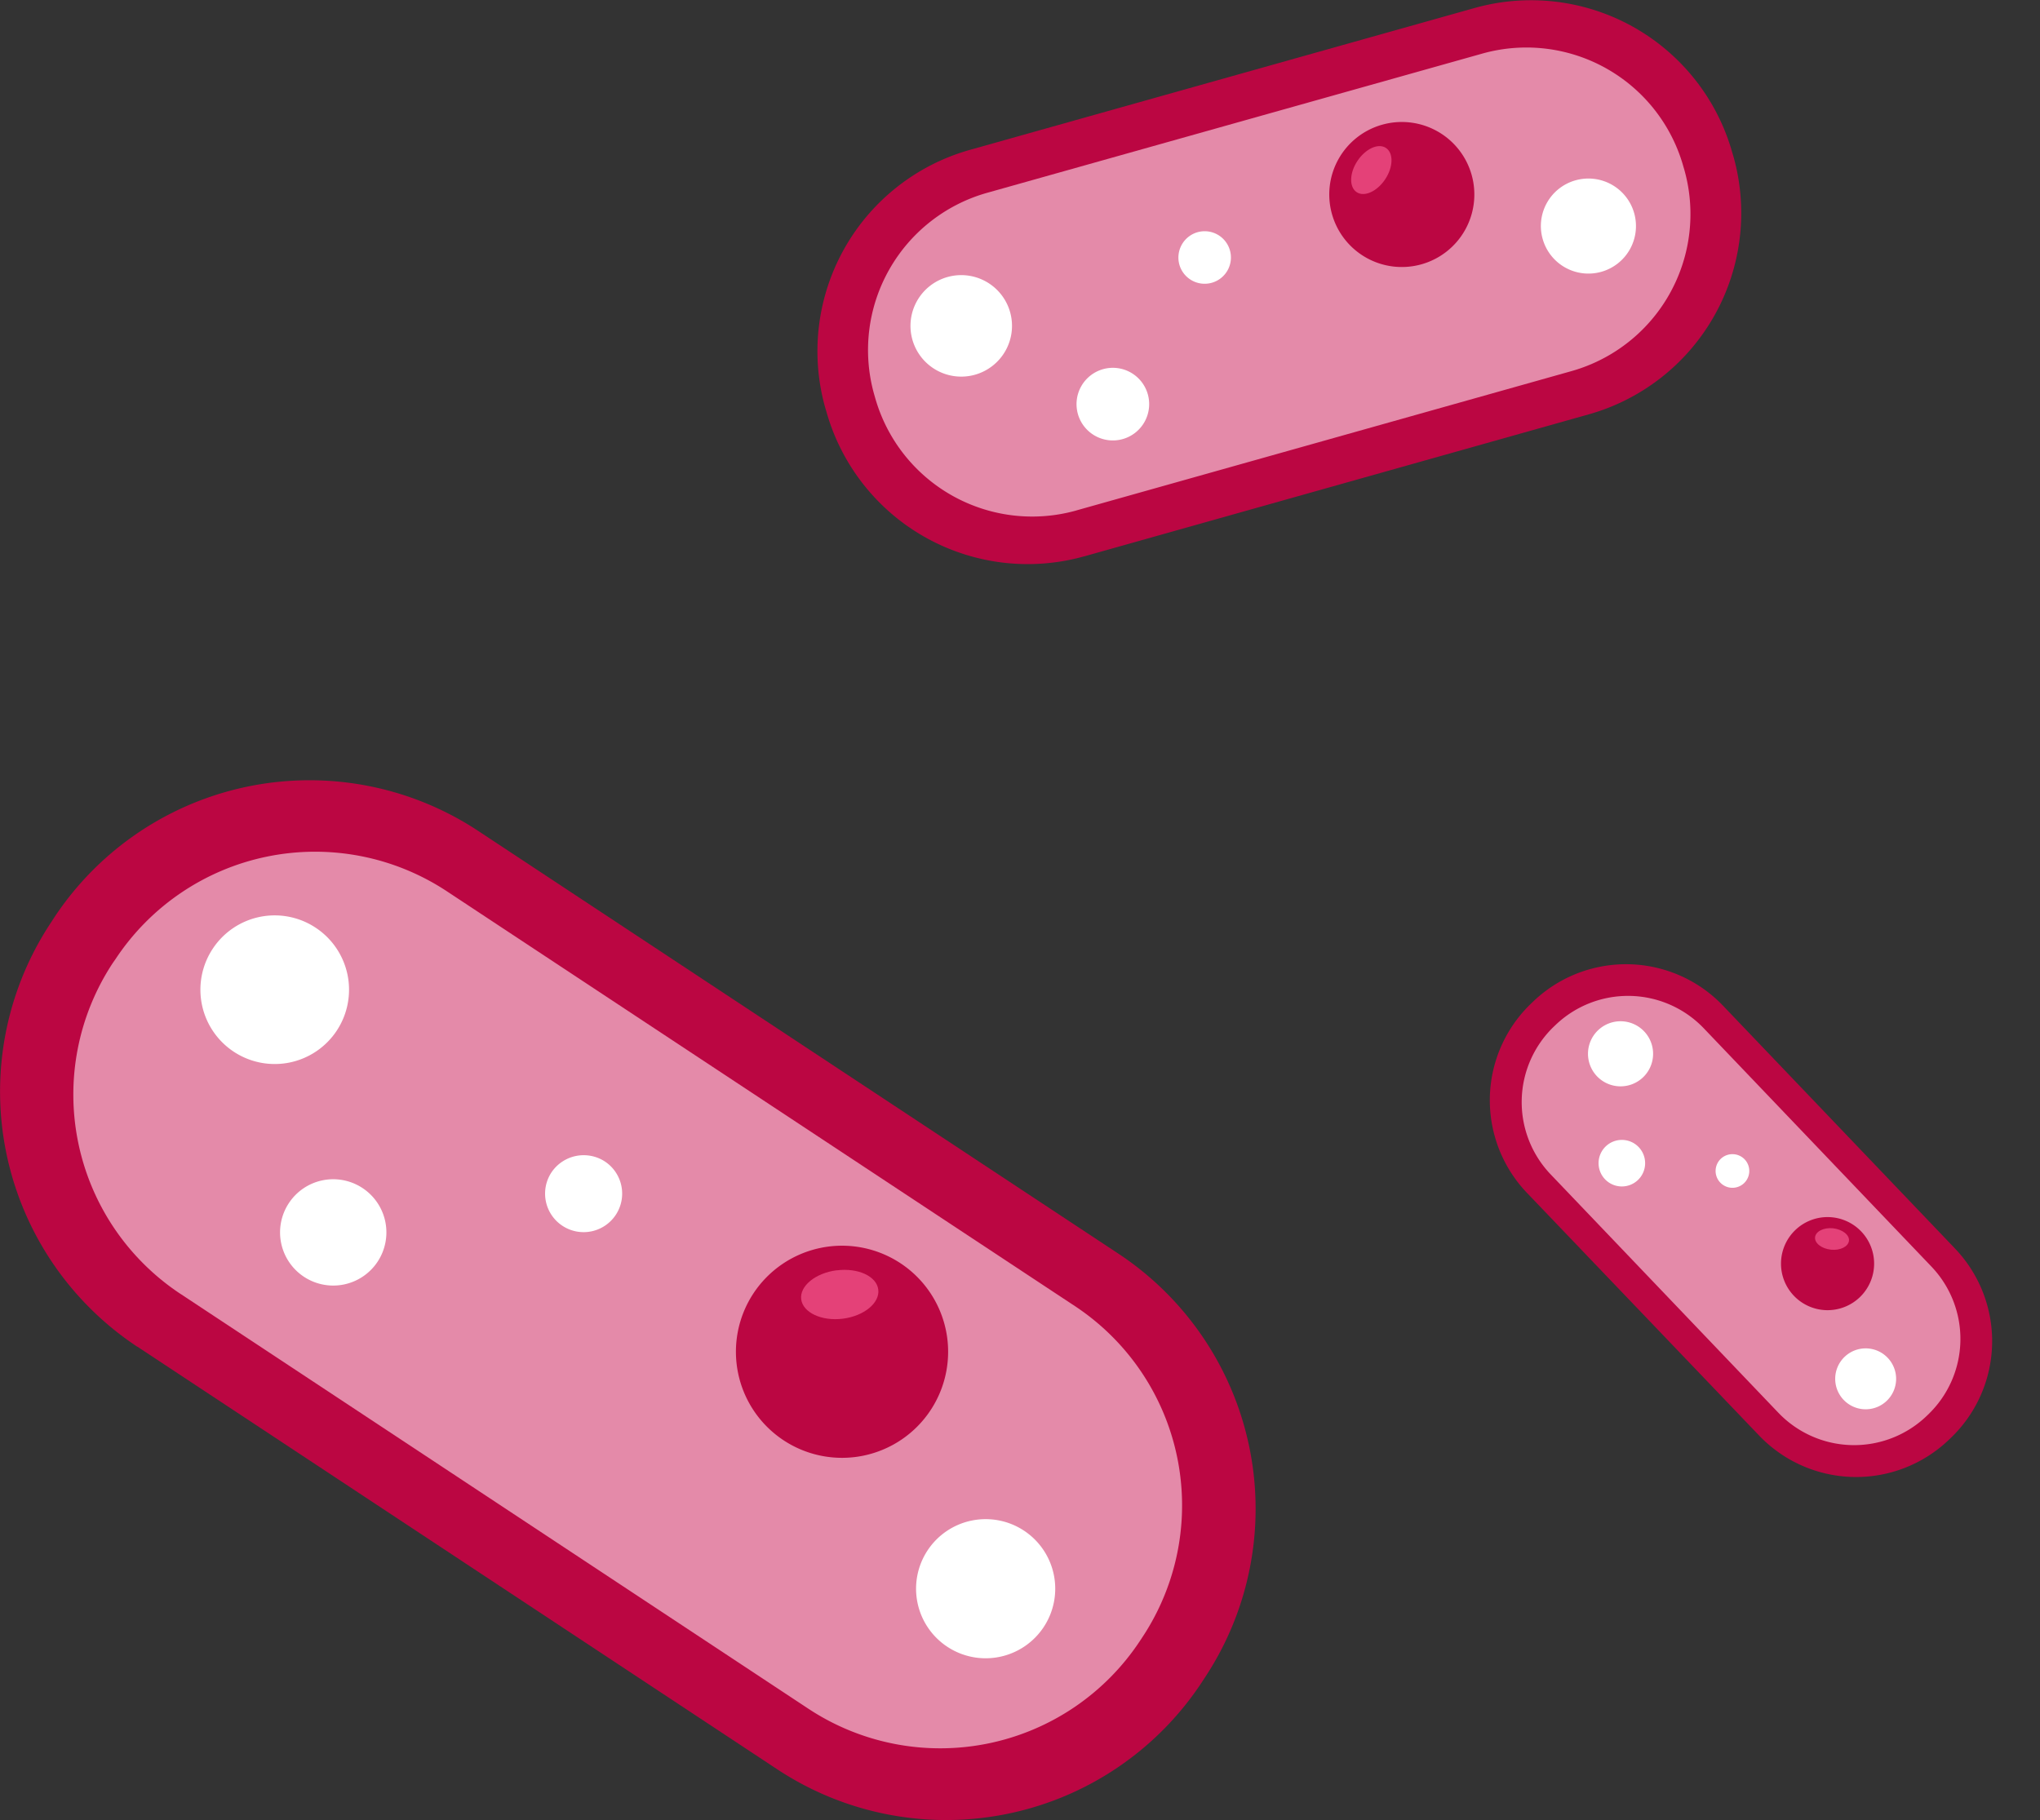 <svg xmlns="http://www.w3.org/2000/svg" width="52.566" height="46.911" viewBox="0 0 52.566 46.911"><rect x="0" y="0" width="52.566" height="46.911" fill="#333333" stroke="none"/><g id="Group_1800" data-name="Group 1800" transform="translate(-11366.648 -22172.602)"><g id="Group_1765" data-name="Group 1765" transform="translate(11387.711 22172.602)"><path id="Path_1273" fill="#bb0642" d="M549.4,308.052l12.993-3.658a5.39,5.39,0,0,0,3.729-6.646l-.03-.1a5.387,5.387,0,0,0-6.646-3.726l-13,3.655a5.391,5.391,0,0,0-3.726,6.649l.03.1a5.388,5.388,0,0,0,6.646,3.726" data-name="Path 1273" transform="translate(-542.518 -293.714)"/><path id="Path_1274" fill="#e48aa9" d="M548.327,306.053l12.751-3.589a4.206,4.206,0,0,0,2.91-5.191l-.024-.081a4.2,4.2,0,0,0-5.191-2.91l-12.751,3.586a4.21,4.21,0,0,0-2.911,5.191l.024.084a4.206,4.206,0,0,0,5.191,2.911" data-name="Path 1274" transform="translate(-541.65 -292.898)"/><path id="Path_1275" fill="#bb0642" d="M544.89,297.14a1.869,1.869,0,1,0,1.291-2.3,1.868,1.868,0,0,0-1.291,2.3" data-name="Path 1275" transform="translate(-531.632 -291.625)"/><path id="Path_1276" fill="#e44178" d="M545.7,295.354c-.209.314-.218.675-.021.807s.526-.018.735-.332.218-.675.021-.807-.526.018-.735.332" data-name="Path 1276" transform="translate(-531.784 -291.208)"/><path id="Path_1277" fill="#fff" d="M546.943,296.567a.677.677,0,1,0,.469-.834.68.68,0,0,0-.469.834" data-name="Path 1277" transform="translate(-537.617 -289.748)"/><path id="Path_1278" fill="#fff" d="M547.657,298.075a.936.936,0,1,0,.649-1.153.937.937,0,0,0-.649,1.153" data-name="Path 1278" transform="translate(-540.946 -287.407)"/><path id="Path_1279" fill="#fff" d="M543.47,296.81a1.225,1.225,0,1,0,.849-1.512,1.223,1.223,0,0,0-.849,1.512" data-name="Path 1279" transform="translate(-524.782 -290.651)"/><path id="Path_1280" fill="#fff" d="M548.853,297.749a1.308,1.308,0,1,0,.905-1.614,1.308,1.308,0,0,0-.905,1.614" data-name="Path 1280" transform="translate(-546.406 -288.995)"/></g><g id="Group_1761" data-name="Group 1761" transform="matrix(0.469, 0.883, -0.883, 0.469, 11412.048, 22195.137)"><path id="Path_1273-2" fill="#bb0642" d="M4.411,9.2,12.744,6.85a3.457,3.457,0,0,0,2.392-4.262l-.019-.067A3.455,3.455,0,0,0,10.855.13L2.52,2.474A3.457,3.457,0,0,0,.13,6.739l.019.067A3.455,3.455,0,0,0,4.411,9.2" data-name="Path 1273" transform="translate(0 0)"/><path id="Path_1274-2" fill="#e48aa9" d="M3.446,7.651l8.178-2.3A2.7,2.7,0,0,0,13.49,2.02l-.015-.052A2.7,2.7,0,0,0,10.146.1L1.968,2.4A2.7,2.7,0,0,0,.1,5.731l.015.054A2.7,2.7,0,0,0,3.446,7.651" data-name="Path 1274" transform="translate(0.835 0.785)"/><path id="Path_1275-2" fill="#bb0642" d="M.045,1.523A1.2,1.2,0,1,0,.873.045,1.2,1.2,0,0,0,.045,1.523" data-name="Path 1275" transform="translate(8.457 2.014)"/><path id="Path_1276-2" fill="#e44178" d="M.1.243c-.134.2-.14.433-.013.518S.428.749.563.548.7.115.576.031.239.042.1.243" data-name="Path 1276" transform="translate(8.819 2.418)"/><path id="Path_1277-2" fill="#fff" d="M.016.551a.434.434,0,1,0,.3-.535.436.436,0,0,0-.3.535" data-name="Path 1277" transform="translate(5.964 3.824)"/><path id="Path_1278-2" fill="#fff" d="M.023.763A.6.6,0,1,0,.439.023a.6.6,0,0,0-.416.74" data-name="Path 1278" transform="translate(4.283 6.08)"/><path id="Path_1279-2" fill="#fff" d="M.029,1A.785.785,0,1,0,.574.029.784.784,0,0,0,.029,1" data-name="Path 1279" transform="translate(11.957 2.954)"/><path id="Path_1280-2" fill="#fff" d="M.031,1.066A.839.839,0,1,0,.612.031.839.839,0,0,0,.031,1.066" data-name="Path 1280" transform="translate(1.539 4.549)"/></g><g id="Group_1756" data-name="Group 1756" transform="translate(11366.648 22192.709)"><path id="Path_1353" fill="#bb0642" d="M533.434,314.792l16.488,10.893a7.89,7.89,0,0,0,10.932-2.231l.088-.135a7.886,7.886,0,0,0-2.235-10.928L542.218,301.5a7.885,7.885,0,0,0-10.927,2.231l-.088.136a7.886,7.886,0,0,0,2.231,10.928" data-name="Path 1353" transform="translate(-529.894 -300.189)"/><path id="Path_1354" fill="#e48aa9" d="M533.092,312.015l16.177,10.691a6.167,6.167,0,0,0,8.539-1.745l.066-.1a6.157,6.157,0,0,0-1.741-8.535l-16.182-10.691a6.162,6.162,0,0,0-8.535,1.745l-.07.1a6.162,6.162,0,0,0,1.745,8.535" data-name="Path 1354" transform="translate(-528.437 -298.77)"/><path id="Path_1355" fill="#bb0642" d="M532.158,304.159a2.734,2.734,0,1,0,3.788-.774,2.735,2.735,0,0,0-3.788.774" data-name="Path 1355" transform="translate(-512.742 -290.932)"/><path id="Path_1356" fill="#e44178" d="M533.034,303.088c-.547.07-.958.407-.914.748s.525.569,1.072.5.958-.407.914-.752-.525-.564-1.072-.494" data-name="Path 1356" transform="translate(-511.475 -290.454)"/><path id="Path_1357" fill="#fff" d="M533.786,302.843a.993.993,0,1,0,1.378-.28,1,1,0,0,0-1.378.28" data-name="Path 1357" transform="translate(-519.576 -292.732)"/><path id="Path_1358" fill="#fff" d="M535.241,303.156a1.37,1.37,0,1,0,1.9-.39,1.369,1.369,0,0,0-1.9.39" data-name="Path 1358" transform="translate(-527.799 -292.251)"/><path id="Path_1359" fill="#fff" d="M531.372,305.348a1.793,1.793,0,1,0,2.485-.507,1.793,1.793,0,0,0-2.485.507" data-name="Path 1359" transform="translate(-507.47 -285.495)"/><path id="Path_1360" fill="#fff" d="M535.551,301.846a1.915,1.915,0,1,0,2.651-.542,1.912,1.912,0,0,0-2.651.542" data-name="Path 1360" transform="translate(-530.069 -297.5)"/></g></g></svg>
